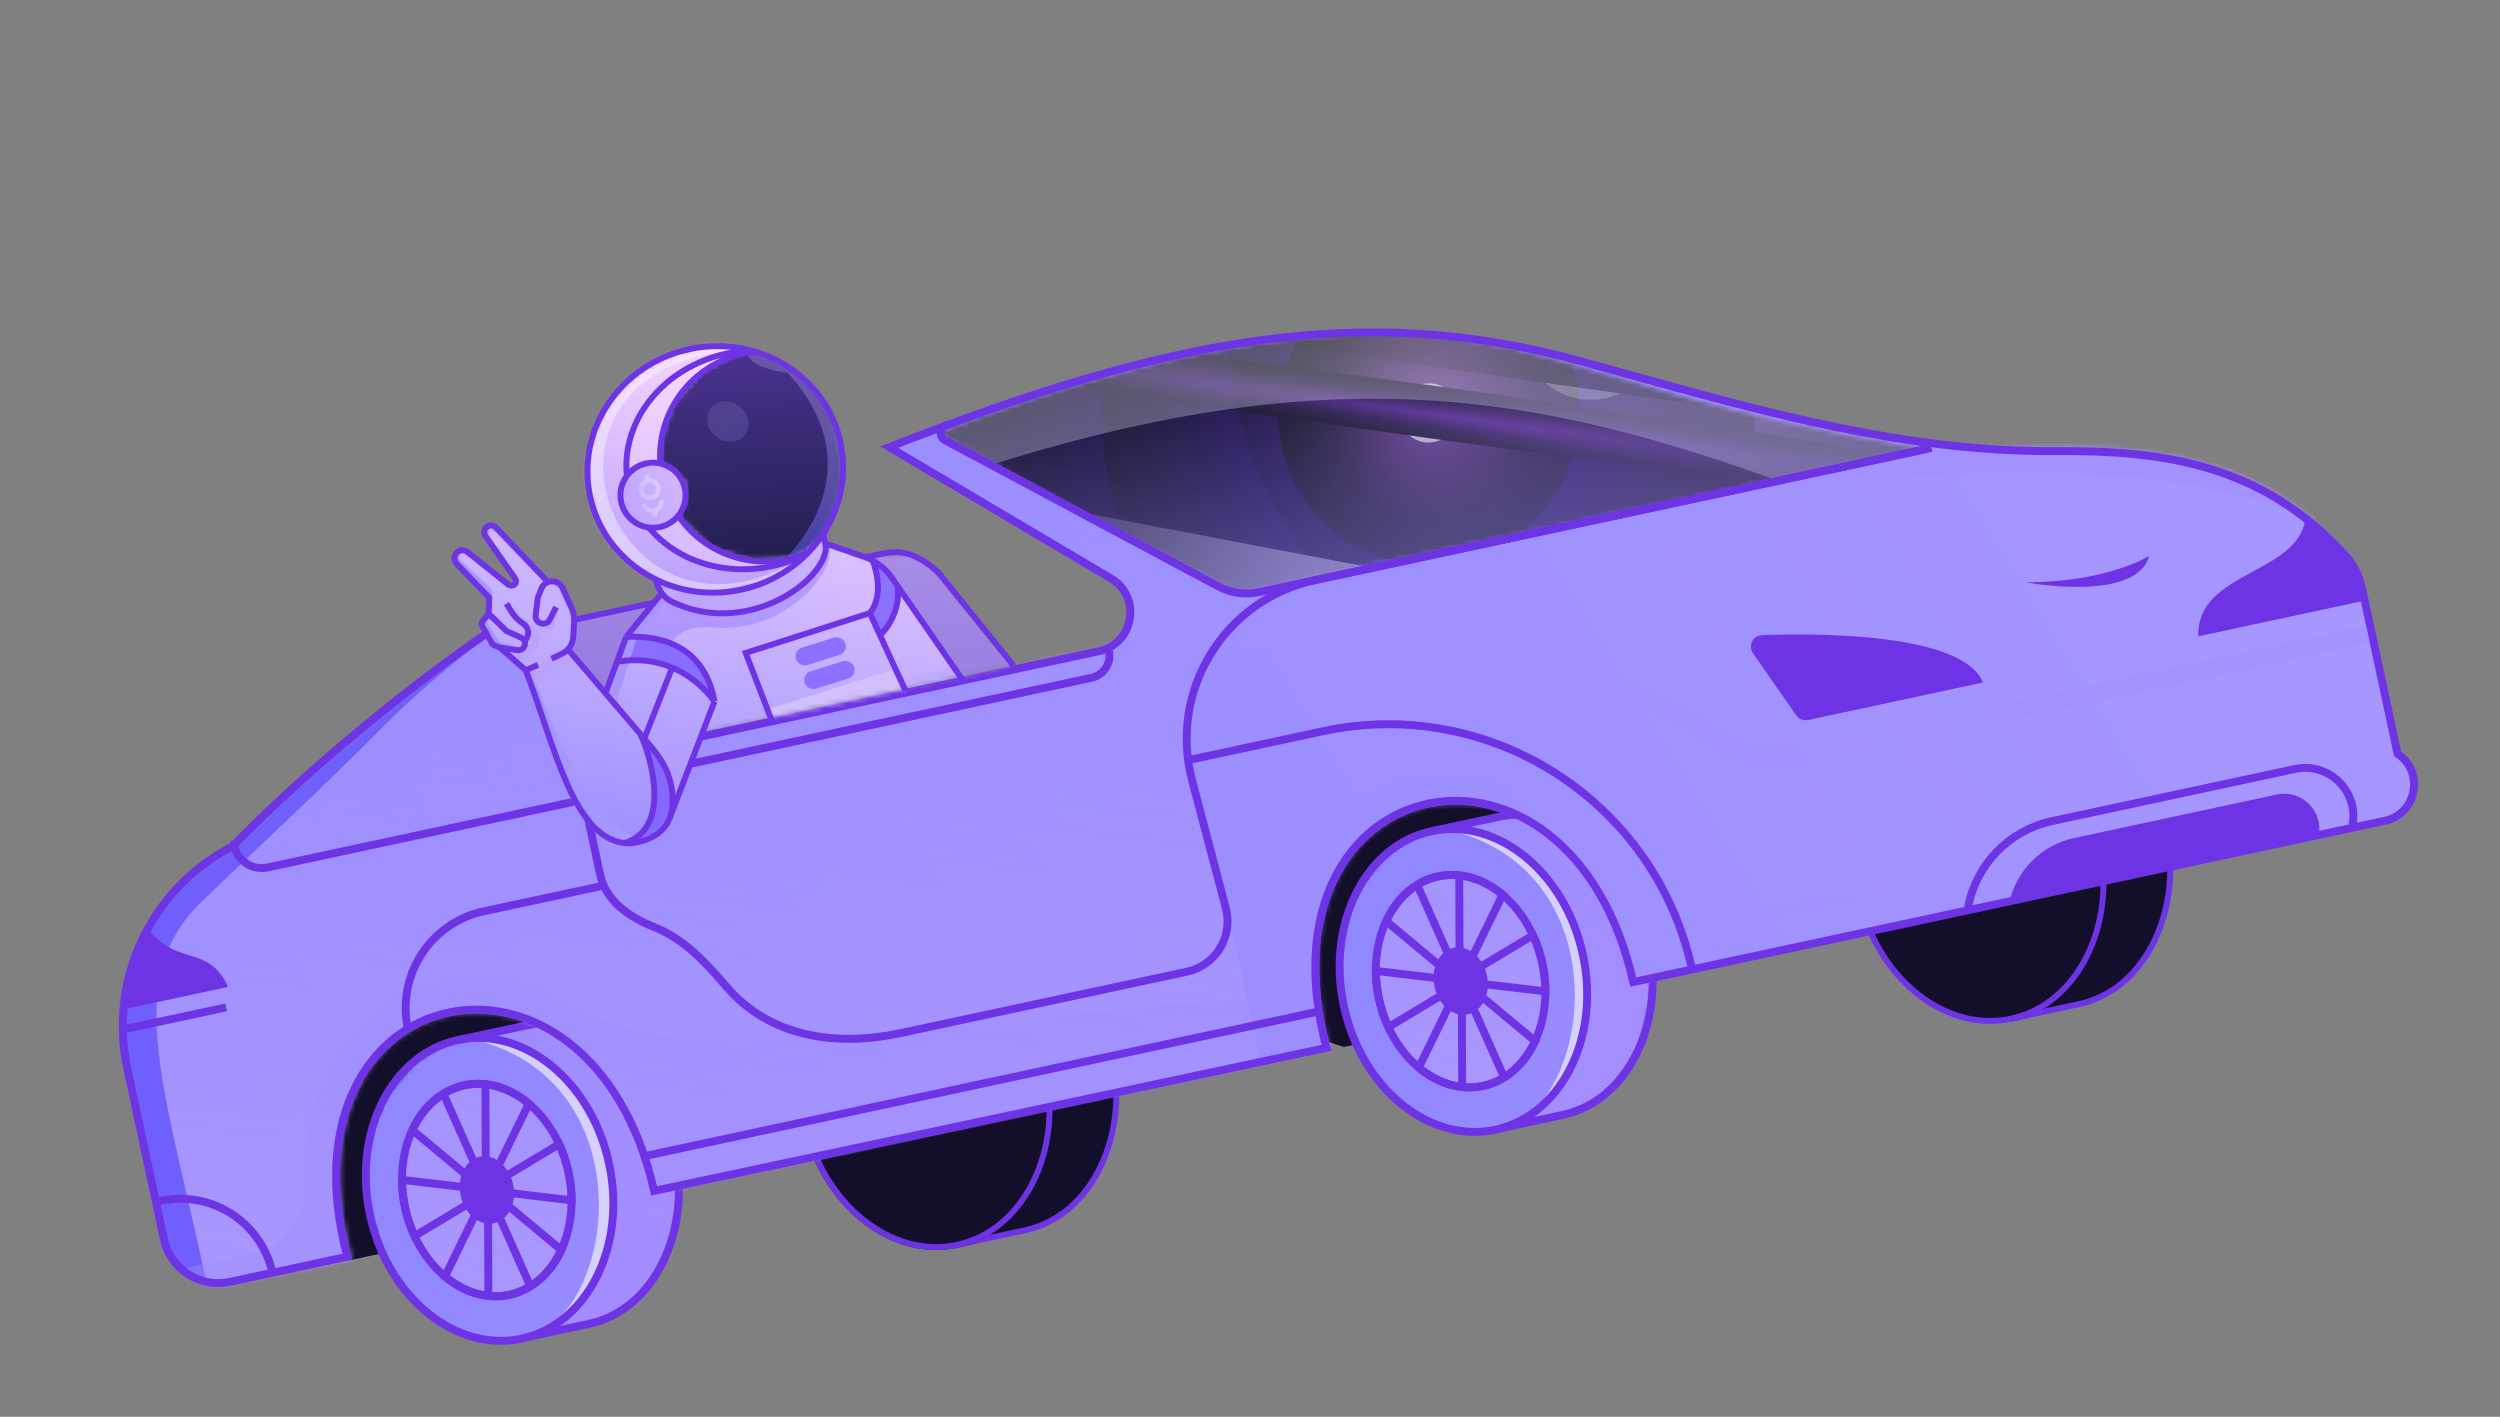 <svg width="517" height="293" viewBox="0 0 517 293" fill="none" xmlns="http://www.w3.org/2000/svg">
<rect x="0" y="0" width="517" height="293" fill="#808080" stroke="none"/>
<path d="M403.534 147.691C389.436 150.716 381.057 167.352 384.809 184.837C388.56 202.323 403.025 214.058 417.123 211.033C431.221 208.009 439.598 191.373 435.847 173.888C432.095 156.402 417.63 144.667 403.534 147.691Z" fill="#130F2A"/>
<path d="M94.271 255.911L71.648 260.765C68.284 259.74 61.421 257.3 60.877 255.74C60.197 253.79 67.338 217.067 67.272 215.946C67.219 215.049 88.187 206.248 98.677 201.96L116.169 207.377L94.271 255.911Z" fill="#130F2B"/>
<path d="M300.538 211.659L277.915 216.513C274.551 215.488 267.688 213.048 267.144 211.488C266.463 209.538 273.605 172.815 273.539 171.694C273.486 170.797 294.453 161.996 304.944 157.708L322.435 163.125L300.538 211.659Z" fill="#130F2B"/>
<path d="M197.359 257.549L211.795 254.452C225.581 251.494 233.709 234.912 229.957 217.427C226.206 199.941 211.992 188.152 198.206 191.11L183.77 194.207C197.558 191.249 211.772 203.038 215.523 220.523C219.275 238.009 211.147 254.591 197.359 257.549Z" fill="#130F2A"/>
<path d="M415.871 210.669L430.307 207.572C444.093 204.614 452.221 188.033 448.469 170.547C444.718 153.061 430.504 141.273 416.718 144.23L402.282 147.327C416.07 144.369 430.284 156.158 434.036 173.643C437.787 191.129 429.66 207.711 415.871 210.669Z" fill="#130F2A"/>
<path d="M415.311 210.789L429.935 207.652C443.721 204.694 451.661 188.153 447.91 170.667C444.158 153.181 429.944 141.393 416.158 144.35L401.722 147.447" stroke="#6E33E5" stroke-width="1.229"/>
<path d="M197.359 257.549L211.983 254.412C225.769 251.454 233.708 234.912 229.957 217.427C226.206 199.941 211.992 188.152 198.206 191.11L183.77 194.207" stroke="#6E33E5" stroke-width="1.229"/>
<path d="M184.461 194.69C170.363 197.715 161.984 214.351 165.735 231.836C169.486 249.322 183.952 261.057 198.05 258.032C212.148 255.008 220.524 238.372 216.773 220.887C213.022 203.401 198.556 191.666 184.461 194.69Z" fill="#130F2A"/>
<path d="M402.542 148.532C388.89 151.461 380.581 167.667 384.288 184.949C387.996 202.23 402.222 213.602 415.873 210.673C429.525 207.744 437.833 191.539 434.125 174.257C430.417 156.975 416.191 145.604 402.542 148.532Z" stroke="#6E33E5" stroke-width="1.229"/>
<path d="M184.589 195.291C170.938 198.22 162.628 214.426 166.336 231.708C170.043 248.989 184.269 260.36 197.921 257.432C211.572 254.503 219.88 238.297 216.172 221.016C212.465 203.734 198.239 192.363 184.589 195.291Z" stroke="#6E33E5" stroke-width="1.229"/>
<mask id="mask0_3169_6069" style="mask-type:alpha" maskUnits="userSpaceOnUse" x="276" y="167" width="67" height="68">
<path d="M326.094 230.047L311.812 233.111L307.051 234.133L299.502 233.76L290.791 229.716L284.643 223.69L278.992 213.885L276.526 202.389L277.571 190.723L280.668 183.398L286.978 176.255L292.954 172.484L311.818 168.437L325.156 167.069L342.001 201.487L339.531 216.085L332.949 226.024L326.094 230.047Z" fill="url(#paint0_linear_3169_6069)"/>
</mask>
<g mask="url(#mask0_3169_6069)">
<path d="M326.094 230.047L311.812 233.111L307.051 234.133L299.502 233.76L290.791 229.716L284.643 223.69L278.992 213.885L276.526 202.389L277.571 190.723L280.668 183.398L286.978 176.255L292.954 172.484L311.818 168.437L325.156 167.069L342.001 201.487L339.531 216.085L332.949 226.024L326.094 230.047Z" fill="url(#paint1_linear_3169_6069)"/>
<path opacity="0.6" d="M314.985 231.296C329.996 221.228 332.588 180.008 300.204 171.778L305.974 172.19L313.253 174.936L321.886 182.706L326.951 193.075L328.951 206.668L326.109 218.921C324.368 221.815 320.831 227.667 320.617 227.929C320.449 228.135 317.428 229.895 314.985 231.296C314.406 231.684 313.808 232.027 313.192 232.319C313.702 232.03 314.322 231.676 314.985 231.296Z" fill="white"/>
<g style="mix-blend-mode:multiply" opacity="0.6">
<path d="M333.113 228.318L314.368 232.34L319.816 227.841L325.145 219.915L327.547 211.569L327.34 201.409L324.585 188.564L316.596 178.126L307.791 173.001L298.649 170.912L313.383 167.751C320.112 170.259 334.864 176.796 340.041 182.877C346.513 190.479 348.239 212.337 347.234 216.405C346.431 219.66 337.486 225.703 333.113 228.318Z" fill="url(#paint2_linear_3169_6069)"/>
</g>
<g style="mix-blend-mode:multiply" opacity="0.6">
<path d="M306.733 224.884L314.901 219.708L319.706 210.034C319.645 207.883 319.504 203.501 319.435 203.177C319.348 202.772 317.226 194.196 316.802 193.863C316.462 193.597 313.941 188.973 312.723 186.694L304.954 181.728C301.723 181.904 297.121 180.727 296.797 180.796C296.393 180.883 289.7 186.271 288.413 187.182C287.384 187.911 285.955 192.061 285.369 194.044L284.721 202.863L286.588 211.565C286.849 212.779 291.553 219.249 291.876 220.097C292.199 220.945 298.879 224.452 299.505 224.741C300.006 224.972 304.533 224.932 306.733 224.884Z" fill="url(#paint3_linear_3169_6069)"/>
</g>
</g>
<path d="M311.026 233.166L323.222 230.549C336.639 227.67 344.55 211.532 340.899 194.514C337.248 177.496 323.414 166.023 309.997 168.901L295.947 171.916" stroke="#6E33E5" stroke-width="1.638"/>
<path d="M296.009 171.889C282.506 174.786 274.219 190.848 277.912 208.062C281.605 225.276 295.752 236.526 309.254 233.629C322.757 230.732 331.042 214.67 327.349 197.456C323.656 180.242 309.509 168.992 296.009 171.889Z" stroke="#6E33E5" stroke-width="1.638"/>
<path d="M299.416 205.034L301.785 203.614L300.573 206.096L293.795 219.987L293.403 220.791C296.107 223.048 299.208 224.462 302.382 224.804L302.379 224.044L302.311 206.999L303.879 206.662L310.767 222.143L311.071 222.826C313.791 221.144 315.995 218.525 317.483 215.311L316.788 214.733L304.849 204.79L302.728 203.023L305.469 203.347L319.188 204.967L319.618 205.018C319.607 203.151 319.403 201.224 318.984 199.273C318.534 197.177 317.871 195.208 317.035 193.396L316.639 193.634L304.738 200.78L302.368 202.203L303.58 199.719L310.356 185.828L310.75 185.021C308.046 182.761 304.945 181.345 301.77 181.004L301.773 181.761L301.84 198.807L300.272 199.143L293.383 183.666L293.348 183.588L293.33 183.504L293.33 183.502L293.202 182.906C290.425 184.583 288.176 187.23 286.664 190.49L287.363 191.073L299.303 201.018L301.424 202.785L298.682 202.461L284.963 200.838L284.524 200.786C284.534 202.653 284.739 204.578 285.158 206.53C285.608 208.629 286.272 210.6 287.11 212.415L287.513 212.174L299.416 205.034ZM303.163 224.859L302.839 224.846C304.132 224.943 305.436 224.86 306.727 224.583C308.209 224.265 309.601 223.707 310.881 222.942L310.406 223.197C308.177 224.395 305.689 224.966 303.163 224.859ZM301.234 180.956C299.966 180.868 298.69 180.953 297.425 181.224C295.958 181.539 294.579 182.089 293.31 182.841L293.743 182.609C295.973 181.411 298.462 180.839 300.988 180.946L301.234 180.956Z" stroke="#6E33E5" stroke-width="1.638"/>
<path d="M318.947 199.269C316.34 187.118 306.569 179.263 297.407 181.228C288.244 183.194 282.547 194.363 285.155 206.518C287.763 218.673 297.542 226.527 306.704 224.561C315.865 222.596 321.553 211.419 318.947 199.269Z" stroke="#6E33E5" stroke-width="1.638"/>
<path d="M300.598 196.014C297.606 196.656 295.841 200.252 296.656 204.048C297.47 207.844 300.552 210.401 303.546 209.758C306.541 209.116 308.303 205.52 307.488 201.724C306.674 197.928 303.588 195.372 300.598 196.014Z" fill="#6E33E5"/>
<mask id="mask1_3169_6069" style="mask-type:alpha" maskUnits="userSpaceOnUse" x="75" y="210" width="66" height="68">
<path d="M125.076 273.173L110.794 276.237L106.033 277.258L98.484 276.886L89.773 272.841L83.625 266.815L77.974 257.01L75.055 245.436L76.553 233.848L79.65 226.524L85.96 219.381L91.936 215.609L110.8 211.562L124.138 210.194L140.983 244.613L138.513 259.21L131.931 269.15L125.076 273.173Z" fill="url(#paint4_linear_3169_6069)"/>
</mask>
<g mask="url(#mask1_3169_6069)">
<path d="M125.076 273.173L110.794 276.237L106.033 277.258L98.484 276.886L89.773 272.841L83.625 266.815L77.974 257.01L75.055 245.436L76.553 233.848L79.65 226.524L85.96 219.381L91.936 215.609L110.8 211.562L124.138 210.194L140.983 244.613L138.513 259.21L131.931 269.15L125.076 273.173Z" fill="url(#paint5_linear_3169_6069)"/>
<path opacity="0.6" d="M113.166 274.593C128.177 264.526 130.769 223.305 98.385 215.076L104.155 215.488L111.435 218.233L120.067 226.004L125.132 236.373L127.132 249.966L124.29 262.219C122.549 265.112 119.012 270.965 118.798 271.227C118.63 271.433 115.609 273.193 113.166 274.593C112.587 274.982 111.989 275.324 111.373 275.617C111.883 275.327 112.503 274.974 113.166 274.593Z" fill="white"/>
<g style="mix-blend-mode:multiply" opacity="0.6">
<path d="M132.095 271.443L113.35 275.465L118.798 270.966L124.127 263.04L126.529 254.694L126.322 244.534L123.567 231.689L115.578 221.251L106.773 216.126L97.631 214.037L112.364 210.876C119.094 213.384 133.846 219.921 139.023 226.002C145.495 233.604 147.221 255.462 146.216 259.53C145.413 262.785 136.468 268.828 132.095 271.443Z" fill="url(#paint6_linear_3169_6069)"/>
</g>
<g style="mix-blend-mode:multiply" opacity="0.6">
<path d="M105.267 267.761L113.434 262.586L118.24 252.912C118.178 250.761 118.038 246.378 117.968 246.055C117.881 245.65 115.759 237.073 115.335 236.741C114.996 236.475 112.475 231.851 111.257 229.572L103.488 224.606C100.256 224.781 93.712 225.15 93.388 225.22C92.983 225.307 88.233 229.148 86.947 230.059C85.918 230.788 84.489 234.938 83.903 236.922L83.255 245.74L85.121 254.442C85.382 255.656 90.087 262.127 90.41 262.975C90.733 263.823 97.412 267.329 98.039 267.618C98.54 267.849 103.066 267.81 105.267 267.761Z" fill="url(#paint7_linear_3169_6069)"/>
</g>
</g>
<path d="M109.639 276.371L121.836 273.754C135.253 270.876 143.163 254.737 139.512 237.719C135.861 220.701 122.027 209.228 108.61 212.106L94.56 215.121" stroke="#6E33E5" stroke-width="1.638"/>
<path d="M94.622 215.094C81.12 217.991 72.833 234.053 76.526 251.267C80.219 268.481 94.365 279.731 107.868 276.834C121.37 273.937 129.655 257.875 125.962 240.661C122.269 223.447 108.123 212.197 94.622 215.094Z" stroke="#6E33E5" stroke-width="1.638"/>
<path d="M98.029 248.239L100.398 246.819L99.187 249.301L92.408 263.192L92.016 263.996C94.72 266.253 97.821 267.667 100.995 268.009L100.992 267.249L100.925 250.204L102.492 249.868L109.38 265.348L109.685 266.032C112.404 264.35 114.608 261.73 116.096 258.516L115.402 257.938L103.462 247.995L101.341 246.228L104.083 246.552L117.801 248.172L118.232 248.223C118.221 246.356 118.016 244.429 117.597 242.478C117.147 240.382 116.485 238.413 115.649 236.601L115.253 236.839L103.351 243.985L100.981 245.408L102.193 242.924L108.97 229.033L109.363 228.226C106.659 225.966 103.558 224.55 100.383 224.209L100.386 224.966L100.453 242.012L98.886 242.348L91.996 226.871L91.961 226.793L91.943 226.709L91.943 226.707L91.815 226.111C89.039 227.788 86.79 230.435 85.277 233.696L85.976 234.278L97.916 244.223L100.038 245.99L97.296 245.666L83.576 244.043L83.137 243.991C83.148 245.858 83.352 247.784 83.771 249.735C84.221 251.834 84.886 253.805 85.724 255.62L86.126 255.379L98.029 248.239ZM101.776 268.065L101.452 268.051C102.746 268.148 104.049 268.065 105.34 267.788C106.823 267.47 108.214 266.912 109.494 266.147L109.02 266.402C106.79 267.6 104.302 268.171 101.776 268.065ZM99.847 224.161C98.58 224.073 97.303 224.158 96.038 224.429C94.571 224.744 93.193 225.294 91.923 226.046L92.356 225.814C94.586 224.616 97.075 224.045 99.601 224.151L99.847 224.161Z" stroke="#6E33E5" stroke-width="1.638"/>
<path d="M117.56 242.474C114.953 230.323 105.182 222.468 96.021 224.433C86.857 226.399 81.161 237.568 83.769 249.723C86.376 261.878 96.156 269.732 105.317 267.766C114.478 265.801 120.167 254.624 117.56 242.474Z" stroke="#6E33E5" stroke-width="1.638"/>
<path d="M99.211 239.219C96.219 239.861 94.455 243.457 95.269 247.253C96.083 251.049 99.166 253.606 102.16 252.963C105.154 252.321 106.916 248.725 106.102 244.929C105.287 241.133 102.201 238.577 99.211 239.219Z" fill="#6E33E5"/>
<mask id="mask2_3169_6069" style="mask-type:alpha" maskUnits="userSpaceOnUse" x="25" y="67" width="475" height="199">
<path d="M112.588 123.606C82.988 140.768 48.444 175.207 48.444 175.207C36.501 182.171 21.358 196.754 26.102 218.865L33.473 256.044C34.896 262.679 40.944 267.008 46.98 265.712L72.835 260.505C56.824 202.191 122.139 188.991 134.636 247.246C154.928 242.948 275.332 217.317 275.332 217.317C259.322 159.004 324.636 145.804 337.134 204.059L493.396 170.007C499.954 168.601 501.401 159.202 495.699 155.052L489.424 122.166C488.766 119.101 487.419 116.207 485.34 113.971C466.125 93.301 443.453 91.873 418.222 92.606C389.21 93.45 360.961 84.276 332.722 75.547C284.532 60.65 243.062 68.244 182.035 92.319L229.734 119.988C235.347 123.311 234.363 132.306 228.244 133.618L119.73 156.899L112.588 123.606Z" fill="url(#paint8_linear_3169_6069)"/>
</mask>
<g mask="url(#mask2_3169_6069)">
<path d="M112.588 123.606C82.988 140.768 48.444 175.207 48.444 175.207C36.501 182.171 21.358 196.754 26.102 218.865L33.473 256.044C34.896 262.679 40.944 267.008 46.98 265.712L72.835 260.505C56.824 202.191 122.139 188.991 134.636 247.246C154.928 242.948 275.332 217.317 275.332 217.317C259.322 159.004 324.636 145.804 337.134 204.059L493.396 170.007C499.954 168.601 501.401 159.202 495.699 155.052L489.424 122.166C488.766 119.101 487.419 116.207 485.34 113.971C466.125 93.301 443.453 91.873 418.222 92.606C389.21 93.45 360.961 84.276 332.722 75.547C284.532 60.65 243.062 68.244 182.035 92.319L229.734 119.988C235.347 123.311 234.363 132.306 228.244 133.618L119.73 156.899L112.588 123.606Z" fill="url(#paint9_linear_3169_6069)"/>
<path d="M415.523 186.673C416.974 179.971 422.215 174.74 428.919 173.302L470.847 164.307C476.009 163.199 480.593 167.792 479.476 172.952L415.523 186.673Z" fill="#6E33E5"/>
<g style="mix-blend-mode:multiply" opacity="0.3">
<path d="M29.932 182.182C55.276 166.009 31.449 173.005 33.856 171.232C35.785 169.815 37.992 168.824 40.332 168.321L42.052 167.953C47.878 166.583 54.942 162.626 61.43 156.371C75.318 142.98 100.849 119.821 114.074 116.984L148.31 109.639C150.407 109.175 152.553 108.97 154.701 109.029C181.011 109.908 216.196 127.291 216.196 127.291C240.125 124.279 252.4 123.743 286.991 132.387C226.658 135.617 200.462 145.849 29.932 182.182Z" fill="url(#paint10_linear_3169_6069)"/>
</g>
<g style="mix-blend-mode:screen">
<path d="M324.773 108.133L391.829 90.407C395.858 91.669 398.944 90.424 399.724 90.683C402.389 88.462 400.64 92.514 400.804 92.494C404.215 92.089 475.233 70.041 478.84 107.818C429.266 86.387 351.872 105.017 324.773 108.133Z" fill="#A291FE"/>
</g>
<g style="mix-blend-mode:multiply" opacity="0.6">
<path d="M163.415 89.922L111.482 124.356C92.374 131.282 72.995 142.584 57.198 153.144C34.747 168.152 25.543 195.723 30.943 222.183L39.482 264.019C43.827 280.099 47.556 294.786 53.672 298.25C58.564 301.02 89.571 225.111 103.464 222.628L130.36 247.549L260.663 219.594L254.304 189.952L251.321 179.795L245.762 157.388L245.99 144.652L248.808 137.096L253.744 130.787L258.455 126.57L264.813 122.89L192.681 86.93L163.415 89.922Z" fill="url(#paint11_linear_3169_6069)"/>
</g>
<path d="M43.841 270.596C34.642 225.737 24.388 203.133 41.772 186.377C52.897 175.654 67.853 161.812 78.689 150.796C85.356 144.018 95.158 135.501 109.561 125.007C76.489 113.012 17.947 182.866 17.947 182.866C17.947 182.866 6.99 196.101 5.045 202.747C3.101 209.393 12.432 268.541 18.537 288.831C24.642 309.122 70.004 292.643 43.841 270.596Z" fill="#6F5FFD"/>
<g style="mix-blend-mode:screen" opacity="0.3">
<path d="M227.935 134.062C227.935 134.062 189.959 141.562 174.172 145.486C158.384 149.411 125.234 156.998 125.234 156.998C125.234 156.998 173.056 152.021 227.935 134.062Z" fill="#A191FE"/>
</g>
<g style="mix-blend-mode:screen" opacity="0.3">
<path d="M230.367 145.391C230.367 145.391 192.295 152.389 176.457 156.104C160.619 159.819 127.371 166.967 127.371 166.967C127.371 166.967 175.255 162.623 230.367 145.391Z" fill="#A191FE"/>
</g>
<g style="mix-blend-mode:multiply" opacity="0.4">
<path d="M26.55 264.809L52.934 259.149C59.291 257.785 63.126 251.379 62.953 244.88C62.441 225.71 72.074 206.933 90.332 203.016C99.957 200.951 108.119 202.367 115.086 206.356C127.745 213.609 142.52 216.225 157.041 215.002L252.326 206.937C263.561 205.981 266.439 200.118 267.625 189.789C272.255 149.906 319.373 152.354 336.43 181.576C337.965 184.209 340.236 186.334 342.962 187.688C345.687 189.041 348.747 189.565 351.764 189.193L389.023 184.594L348.339 193.322C347.659 193.466 347.018 193.755 346.459 194.169C345.901 194.582 345.437 195.112 345.1 195.721C344.763 196.331 344.56 197.006 344.506 197.701C344.451 198.395 344.546 199.094 344.784 199.75C345.094 200.597 345.398 201.445 345.697 202.294L338.23 203.896C329.569 179.182 317.766 163.094 294.922 167.995C277.045 171.83 271.904 191.554 278.718 216.663C238.148 225.367 182.756 237.251 136.446 247.186C127.785 222.473 114.312 204.481 91.468 209.382C73.644 213.206 68.235 235.125 74.958 260.142C69.369 265.568 32.733 270.909 32.696 269.445L26.55 264.809Z" fill="#9E8FFE"/>
</g>
</g>
<mask id="mask3_3169_6069" style="mask-type:alpha" maskUnits="userSpaceOnUse" x="194" y="68" width="205" height="55">
<path d="M398.082 92.91L255.978 122.742L226.29 107.699L196.224 91.004L194.416 89.34C242.006 70.7 274.478 68.248 291.396 68.82C300.624 69.132 309.681 71.19 318.619 73.503C341.974 79.548 351.584 84.945 398.082 92.91Z" fill="url(#paint12_linear_3169_6069)"/>
</mask>
<g mask="url(#mask3_3169_6069)">
<path d="M398.082 92.91L255.978 122.742L226.29 107.699L196.224 91.004L194.416 89.34C242.006 70.7 274.478 68.248 291.396 68.82C300.624 69.132 309.681 71.19 318.619 73.503C341.974 79.548 351.584 84.945 398.082 92.91Z" fill="url(#paint13_linear_3169_6069)"/>
<path style="mix-blend-mode:screen" d="M234.3 200.61C307.2 252.713 408.727 235.586 461.067 162.355C513.407 89.124 496.74 -12.48 423.84 -64.583C350.94 -116.687 249.413 -99.559 197.073 -26.328C144.733 46.903 161.4 148.506 234.3 200.61Z" fill="url(#paint14_radial_3169_6069)"/>
<path style="mix-blend-mode:screen" d="M379.79 123.156C410.301 95.003 412.353 47.508 384.372 17.072C356.391 -13.364 308.974 -15.214 278.462 12.938C247.951 41.091 245.9 88.586 273.881 119.022C301.861 149.458 349.279 151.308 379.79 123.156Z" fill="url(#paint15_radial_3169_6069)"/>
<g style="mix-blend-mode:screen">
<path d="M340.96 76.511C339.275 78.868 336.933 80.676 334.23 81.707C331.526 82.739 328.582 82.947 325.768 82.306C322.954 81.666 320.395 80.205 318.415 78.107C316.434 76.009 315.121 73.369 314.639 70.519C314.157 67.668 314.529 64.735 315.708 62.089C316.886 59.443 318.819 57.202 321.262 55.648C323.706 54.094 326.551 53.297 329.439 53.357C332.326 53.418 335.128 54.333 337.491 55.987C339.081 57.088 340.434 58.497 341.471 60.13C342.508 61.764 343.209 63.59 343.532 65.501C343.855 67.412 343.794 69.37 343.352 71.26C342.91 73.151 342.097 74.936 340.96 76.511Z" fill="white"/>
</g>
<path style="mix-blend-mode:screen" d="M-27.071 17.042C-25.98 10.026 136.236 27.071 335.511 55.098C534.786 83.125 695.074 112.018 694 119.134C692.925 126.249 530.792 109.089 331.641 80.888C132.49 52.687 -28.047 24.141 -27.071 17.042Z" fill="url(#paint16_radial_3169_6069)"/>
<g opacity="0.7">
<path style="mix-blend-mode:screen" d="M255.833 140.876C286.037 162.464 328.277 155.124 350.177 124.483C372.077 93.841 365.345 51.501 335.141 29.913C304.936 8.325 262.697 15.664 240.796 46.306C218.896 76.947 225.628 119.288 255.833 140.876Z" fill="url(#paint17_radial_3169_6069)"/>
<path style="mix-blend-mode:screen" d="M316.465 108.293C329.203 96.493 330.148 76.682 318.575 64.043C307.002 51.404 287.294 50.724 274.555 62.524C261.817 74.324 260.872 94.135 272.445 106.774C284.018 119.413 303.726 120.093 316.465 108.293Z" fill="url(#paint18_radial_3169_6069)"/>
<g style="mix-blend-mode:screen">
<path d="M300.413 88.916C299.708 89.902 298.731 90.661 297.605 91.096C296.479 91.531 295.255 91.624 294.086 91.362C292.918 91.1 291.857 90.496 291.038 89.625C290.218 88.754 289.677 87.656 289.483 86.468C289.288 85.28 289.448 84.056 289.943 82.95C290.438 81.844 291.246 80.906 292.265 80.253C293.284 79.6 294.468 79.263 295.668 79.282C296.869 79.302 298.032 79.678 299.011 80.363C299.669 80.819 300.229 81.404 300.657 82.084C301.085 82.763 301.373 83.523 301.504 84.319C301.634 85.116 301.605 85.932 301.418 86.722C301.23 87.511 300.889 88.257 300.413 88.916Z" fill="white"/>
</g>
<path style="mix-blend-mode:screen" d="M147.533 64.827C148 61.899 215.402 68.693 298.189 79.996C380.977 91.298 447.555 103.037 447.094 106.007C446.634 108.976 379.266 102.134 296.531 90.758C213.795 79.383 147.113 67.79 147.533 64.827Z" fill="url(#paint19_radial_3169_6069)"/>
</g>
<path opacity="0.3" d="M201.874 97.117C188.283 91.567 182.818 94.348 167.908 91.179C167.647 91.121 167.414 90.975 167.248 90.766C167.081 90.557 166.991 90.297 166.992 90.03C166.994 89.762 167.086 89.504 167.255 89.296C167.424 89.089 167.658 88.945 167.919 88.89L306.232 59.216C349.475 64.549 407.635 82.486 425.382 88.169L369.618 100.133C317.336 81.019 274.361 73.731 201.874 97.117Z" fill="white"/>
<rect opacity="0.6" width="9.631" height="178.32" transform="matrix(-0.27 0.963 -0.982 -0.187 368 133.464)" fill="url(#paint20_linear_3169_6069)"/>
</g>
<path d="M398.082 92.908L260.361 122.454C257.503 123.068 254.519 122.648 251.941 121.269L195.425 91.041C193.935 90.245 194.409 87.996 196.094 87.868V87.868" stroke="#6E33E5" stroke-width="1.638"/>
<path d="M326.91 74.7C281.72 62.237 241.648 69.827 183.894 92.467L229.73 119.607C236.144 123.405 234.563 133.1 227.275 134.664L119.902 157.699L119.101 157.871L118.929 157.07L111.744 123.58C92.955 135.585 77.178 148.305 66.042 158.083C60.377 163.058 55.915 167.269 52.871 170.236C51.349 171.719 50.181 172.891 49.395 173.691C49.002 174.091 48.704 174.398 48.505 174.605C48.406 174.708 48.331 174.786 48.281 174.838L48.225 174.897L48.212 174.911L48.209 174.915L48.208 174.915C48.208 174.916 48.208 174.916 47.612 174.353L48.208 174.916L48.112 175.017L47.988 175.081C31.246 183.73 22.37 202.52 26.323 220.945L33.906 256.29C35.234 262.482 41.331 266.425 47.523 265.097L71.82 259.884C68.045 245.547 69.148 233.866 73.24 225.287C77.414 216.535 84.675 211.067 92.878 209.36C109.192 205.964 128.766 217.44 135.262 246.275C146.344 243.927 180.59 236.642 212.423 229.868C228.742 226.396 244.427 223.058 256.032 220.588L269.949 217.626L273.805 216.805L274.317 216.696C270.543 202.359 271.646 190.679 275.738 182.1C279.911 173.348 287.173 167.88 295.376 166.173C311.689 162.777 331.262 174.252 337.759 203.086L493.17 169.745C499.647 168.355 501.428 159.956 496.071 156.058L495.818 155.873L495.752 155.567L488.543 121.965C487.962 119.256 486.77 116.727 484.923 114.725C467.685 96.05 447.636 93.122 425.184 93.29C394.474 93.52 365.066 85.325 335.64 77.124C332.731 76.313 329.821 75.502 326.91 74.7Z" stroke="#6E33E5" stroke-width="1.638"/>
<path d="M132.652 239.223L273.038 209.104" stroke="#6E33E5" stroke-width="1.638"/>
<path d="M410.091 141.139L373.964 148.889C372.996 149.097 371.999 148.704 371.433 147.892L362.529 135.116C361.438 133.551 362.463 131.421 364.369 131.352C375.727 130.935 405.875 130.828 410.091 141.139Z" fill="#6E33E5"/>
<path d="M454.616 131.585L489.183 124.169L487.319 118.083L483.656 112.637L476.823 106.513C476.082 118.915 454.141 117.825 454.616 131.585Z" fill="#6E33E5"/>
<path d="M47.183 204.087L26.117 208.607L27.007 203.241L27.989 197.054L30.315 191.742C36.486 200.097 43.006 195.048 47.183 204.087Z" fill="#6E33E5"/>
<path d="M25.695 212.849L46.761 208.329" stroke="#6E33E5" stroke-width="1.638"/>
<path d="M119.189 157.939L124.123 180.94C125.252 186.202 130.057 189.656 135.068 191.618C141.378 194.088 145.897 198.967 150.161 203.979C159.038 214.414 172.796 216.533 186.191 213.659L245.443 200.947C251.384 199.672 255.056 193.692 253.504 187.817L246.523 161.38C241.629 142.85 253.21 123.99 271.948 119.969L399.441 92.617" stroke="#6E33E5" stroke-width="1.638"/>
<path d="M246.089 157.119L273.603 151.216C308.311 143.77 342.483 165.87 349.93 200.578V200.578" stroke="#6E33E5" stroke-width="1.638"/>
<path d="M124.604 183.183L100.052 188.45C89.008 190.82 81.975 201.694 84.345 212.738V212.738" stroke="#6E33E5" stroke-width="1.638"/>
<path d="M118.604 165.811L55.347 179.382C52.207 180.055 49.116 178.056 48.442 174.916V174.916" stroke="#6E33E5" stroke-width="1.638"/>
<path d="M32.261 248.548L33.221 248.342C43.744 246.084 54.105 252.785 56.363 263.308V263.308" stroke="#6E33E5" stroke-width="1.638"/>
<path d="M229.323 134.61V134.61C229.865 137.135 228.257 139.62 225.733 140.162L132.439 160.177C129.914 160.719 127.429 159.111 126.887 156.587V156.587" stroke="#6E33E5" stroke-width="1.638"/>
<path d="M486.502 170.6V170.6C487.806 163.601 481.568 157.53 474.607 159.023L424.364 169.802C415.499 171.704 408.645 178.746 406.984 187.659V187.659" stroke="#6E33E5" stroke-width="1.638"/>
<path d="M418.968 120.432C418.968 120.432 441.74 124.74 444.462 114.946C444.462 114.946 436.246 120.335 418.968 120.432Z" fill="#6E33E5"/>
<mask id="mask4_3169_6069" style="mask-type:alpha" maskUnits="userSpaceOnUse" x="94" y="71" width="116" height="104">
<path d="M101.741 108.811L112.884 119.689L115.464 120.527L119.212 128.508L122.335 127.335L130.253 125.636L134.579 125.211L136.859 122.724L135.443 119.603C127.066 116.319 123.336 108.068 122.518 104.354C118.701 92.598 125.735 82.581 129.73 79.042C137.376 71.722 147.513 71.075 151.625 71.667L159.213 73.651C166.3 76.963 170.806 83.183 172.174 85.879L173.374 91.475C175.751 99.534 172.337 107.059 170.334 109.813L170.806 112.016L178.483 115.289L188.6 114.551L193.465 118.207L209.528 137.624L146.029 151.247L139.503 166.761L136.678 171.679L133.863 173.449L130.781 174.436L126.673 173.826L122.161 170.481L117.692 163.899L109.023 138.951L102.267 133.821L99.514 129.354L100.895 127.427L101.032 123.754L94.108 116.322L94.39 114.847L95.697 113.588L106.23 121.116L106.675 120.151L100.174 110.126L101.741 108.811Z" fill="url(#paint21_linear_3169_6069)"/>
</mask>
<g mask="url(#mask4_3169_6069)">
<path d="M101.741 108.811L112.884 119.689L115.464 120.527L119.212 128.508L122.335 127.335L130.253 125.636L134.579 125.211L136.859 122.724L135.443 119.603C127.066 116.319 123.336 108.068 122.518 104.354C118.701 92.598 125.735 82.581 129.73 79.042C137.376 71.722 147.513 71.075 151.625 71.667L159.213 73.651C166.3 76.963 170.806 83.183 172.174 85.879L173.374 91.475C175.751 99.534 172.337 107.059 170.334 109.813L170.806 112.016L178.483 115.289L188.6 114.551L193.465 118.207L209.528 137.624L146.029 151.247L139.503 166.761L136.678 171.679L133.863 173.449L130.781 174.436L126.673 173.826L122.161 170.481L117.692 163.899L109.023 138.951L102.267 133.821L99.514 129.354L100.895 127.427L101.032 123.754L94.108 116.322L94.39 114.847L95.697 113.588L106.23 121.116L106.675 120.151L100.174 110.126L101.741 108.811Z" fill="url(#paint22_linear_3169_6069)"/>
<g opacity="0.8">
<path d="M134.716 159.036L133.02 153.566L133.323 152.543L138.177 159.339L139.481 165.416L138.632 170.387C137.477 171.361 135.083 173.326 134.75 173.397L130.088 174.398L132.448 172.411L134.95 167.433L134.716 159.036Z" fill="#7A5EFF"/>
<path d="M184.396 128.173C184.511 127.813 186.11 121.86 186.058 121.392L185.554 120.829L180.982 116.056L181.208 117.11C181.297 118.865 181.444 122.458 181.324 122.791C181.203 123.124 180.495 125.558 180.156 126.733L181.81 131.317C182.634 130.389 184.305 128.461 184.396 128.173Z" fill="#7A5EFF"/>
<path d="M137.979 132.676L129.829 131.661L127.52 137.121L129.905 136.609L136.865 137.265L142.881 140.018L147.876 144.934L145.704 139.105L142.537 135.076L137.979 132.676Z" fill="#7A5EFF"/>
</g>
<path opacity="0.4" d="M146.885 129.726C162.112 131.322 172.802 118.489 171.594 113.018L167.569 119.455L159.327 124.602L150.029 126.935L140.816 125.195L136.578 122.501L129.235 131.058L130.754 131.577L138.795 132.836C140.623 130.353 143.817 129.404 146.885 129.726Z" fill="#8C70FF"/>
<path d="M158.902 146.654L185.056 138.37L189.412 146.628L161.094 152.703L158.902 146.654Z" fill="#D1BFFE"/>
<g style="mix-blend-mode:screen">
<path d="M131.579 173.033C121.869 170.788 113.929 149.421 109.716 138.075C109.186 140.92 107.541 147.738 107.415 149.229C107.258 151.092 116.209 166.117 118.269 168.3C119.916 170.047 125.461 173.89 128.027 175.594L131.579 173.033Z" fill="#A597FF"/>
<path d="M101.335 121.497L94.599 115.266L93.93 115.409L101.252 123.823C101.985 123.236 102.024 122.135 101.335 121.497Z" fill="#A597FF"/>
<path d="M103.395 132.726L100.346 128.291L99.528 128.466L101.724 133.085L105.099 134.148L108.004 134.107L103.395 132.726Z" fill="#A597FF"/>
<path d="M131.795 131.565L137.932 123.959L137.048 122.635L129.916 130.76L125.336 143.258L127.282 145.738L131.795 131.565Z" fill="#A597FF"/>
</g>
<g style="mix-blend-mode:multiply" opacity="0.4">
<path d="M146.261 74.533L152.306 72.619C152.79 71.81 152.197 69.711 151.915 69.261C151.563 68.698 136.568 65.304 134.928 64.96C133.289 64.616 110.979 78.217 109.304 80.142C107.63 82.067 119.861 120.967 119.972 121.755C120.061 122.385 130.329 120.925 135.452 120.116L145.762 122.485C149.012 122.136 155.621 121.46 156.058 121.552C156.496 121.644 160.67 119.171 162.703 117.923L165.019 115.744L157.424 117.374L150.964 117.542L144.382 116.054L137.435 112.325L134.713 109.371L129.837 106.648L128.308 102.221L129.669 98.565L129.755 93.559L131.916 86.6L138.365 78.547L146.261 74.533Z" fill="url(#paint23_linear_3169_6069)"/>
</g>
<path opacity="0.4" d="M163.647 116.584C126.414 136.869 104.489 77.553 151.527 72.343C153.31 70.251 156.845 65.707 156.728 64.268C156.581 62.47 127.257 68.92 125.291 69.024C123.717 69.107 114.347 75.986 109.859 79.415L122.988 116.135L136.487 123.112L140.183 124.844L139.458 121.465L146.912 122.474L160.831 119.488L163.647 116.584Z" fill="white"/>
<g style="mix-blend-mode:multiply">
<path d="M150.816 122.208C143.422 123.883 137.487 121.265 135.444 119.746L135.774 121.282L137.427 123.308C153.684 131.962 165.908 122.072 169.988 116.046L171.848 111.548C171.192 110.729 169.601 109.804 168.485 112.657C167.09 116.225 160.06 120.114 150.816 122.208Z" fill="url(#paint24_linear_3169_6069)"/>
</g>
<g style="mix-blend-mode:multiply">
<path d="M138.226 161.694C139.286 158.983 126.186 143.744 125.436 142.93C125.428 142.927 125.424 142.926 125.424 142.926C125.391 142.885 125.397 142.887 125.436 142.93C125.939 143.131 142.181 149.699 142.435 159.122L140.529 164.128L139.458 165.915L138.226 161.694Z" fill="url(#paint25_linear_3169_6069)"/>
</g>
<g style="mix-blend-mode:multiply">
<path d="M108.942 138.736L110.2 142.423C117.101 138.239 121.437 139.129 121.437 139.129L117.67 134.544C117.67 134.544 113.921 135.776 108.942 138.736Z" fill="url(#paint26_linear_3169_6069)"/>
</g>
<g style="mix-blend-mode:multiply">
<path d="M110.206 129.426C109.102 128.483 107.912 127.492 105.484 125.305C105.484 125.305 105.873 127.425 108.816 129.759C109.04 133.663 107.73 134.847 106.357 133.986L104.653 134.472L106.929 136.649C109.121 135.904 110.42 134.803 111.188 133.79C112.251 132.39 111.543 130.568 110.206 129.426Z" fill="url(#paint27_linear_3169_6069)"/>
<path d="M113.464 130.172C112.732 129.849 111.701 129.388 111.076 129.084L112.863 128.891L115.599 125.933C115.339 126.931 114.867 128.614 114.575 129.648C114.44 130.125 113.917 130.372 113.464 130.172Z" fill="url(#paint28_linear_3169_6069)"/>
</g>
<g style="mix-blend-mode:multiply">
<path d="M199.926 142.207L197.144 137.427C197.144 137.427 193.702 139.497 186.149 140.265L188.615 145.06L199.926 142.207Z" fill="url(#paint29_linear_3169_6069)"/>
</g>
<g style="mix-blend-mode:multiply">
<path d="M129.193 132.651L134.561 124.924L118.913 127.56C118.79 129.088 118.546 132.233 118.551 132.592C118.556 132.951 117.901 133.902 117.573 134.333L125.8 143.287L129.193 132.651Z" fill="url(#paint30_linear_3169_6069)"/>
<path d="M193.505 112.278L179.734 115.232L183.373 118.257L198.962 140.817L210.419 138.36L193.505 112.278Z" fill="url(#paint31_linear_3169_6069)"/>
</g>
<path d="M134.851 105.879L135.852 105.664L136.077 106.713L135.076 106.928L134.851 105.879Z" fill="white"/>
<path d="M133.22 98.28L134.222 98.066L134.469 99.217L133.467 99.432L133.22 98.28Z" fill="white"/>
<path fill-rule="evenodd" clip-rule="evenodd" d="M135.23 105.142C135.583 105.066 135.892 104.853 136.089 104.551C136.285 104.248 136.353 103.88 136.277 103.528L137.166 103.337C137.292 103.924 137.179 104.538 136.851 105.042C136.524 105.547 136.009 105.901 135.42 106.028C134.83 106.154 134.215 106.042 133.71 105.716C133.204 105.39 132.849 104.877 132.723 104.29L133.612 104.099C133.687 104.452 133.9 104.76 134.204 104.955C134.507 105.151 134.876 105.218 135.23 105.142Z" fill="white"/>
<path fill-rule="evenodd" clip-rule="evenodd" d="M134.621 102.422C135.316 102.273 135.759 101.591 135.61 100.898C135.462 100.206 134.778 99.765 134.083 99.914C133.388 100.063 132.945 100.746 133.094 101.438C133.243 102.131 133.926 102.571 134.621 102.422ZM134.826 103.378C136.05 103.115 136.83 101.913 136.569 100.693C136.307 99.473 135.102 98.696 133.878 98.959C132.654 99.222 131.874 100.424 132.135 101.644C132.397 102.864 133.602 103.64 134.826 103.378Z" fill="white"/>
<mask id="mask5_3169_6069" style="mask-type:alpha" maskUnits="userSpaceOnUse" x="136" y="70" width="39" height="46">
<path d="M137.201 89.105L136.386 95.498L141.739 99.747L141.908 103.4L140.318 106.816L147.197 113.403L155.512 115.855L162.283 115.564L166.262 114.369C167.343 113.568 169.55 111.86 169.733 111.438C169.916 111.016 172.335 108.807 173.521 107.755C173.995 104.761 174.867 98.297 174.568 96.394C174.194 94.014 173.034 80.324 171.643 78.3C170.252 76.275 160.611 70.828 159.668 70.893C158.914 70.945 154.169 72.437 151.891 73.177L145.154 76.808L139.09 83.575L137.201 89.105Z" fill="url(#paint32_linear_3169_6069)"/>
</mask>
<g mask="url(#mask5_3169_6069)">
<path d="M137.201 89.105L136.386 95.498L141.739 99.747L141.908 103.4L140.318 106.816L147.197 113.403L155.512 115.855L162.283 115.564L166.262 114.369C167.343 113.568 169.55 111.86 169.733 111.438C169.916 111.016 172.335 108.807 173.521 107.755C173.995 104.761 174.867 98.297 174.568 96.394C174.194 94.014 173.034 80.324 171.643 78.3C170.252 76.275 160.611 70.828 159.668 70.893C158.914 70.945 154.169 72.437 151.891 73.177L145.154 76.808L139.09 83.575L137.201 89.105Z" fill="url(#paint33_linear_3169_6069)"/>
<g style="mix-blend-mode:screen" opacity="0.4">
<ellipse rx="3.953" ry="4.486" transform="matrix(-0.652 0.758 0.758 0.652 150.511 87.169)" fill="url(#paint34_linear_3169_6069)"/>
</g>
<g style="mix-blend-mode:screen" opacity="0.8">
<path d="M157.138 70.752C151.243 73.317 156.606 76.318 162.902 77.115C182.206 98.265 161.689 116.191 161.689 116.191C162.218 122.107 159.135 138.593 157.445 147.631C156.69 151.665 156.213 154.215 156.459 153.679L207.132 114.459C198.803 94.695 181.933 55.08 181.081 54.739C180.015 54.311 143.074 50.954 143.831 52.891C144.046 53.439 145.72 55.522 147.843 58.162C151.111 62.227 155.442 67.614 157.138 70.752Z" fill="url(#paint35_linear_3169_6069)"/>
</g>
</g>
</g>
<path d="M147.762 145.047L138.472 169.189M147.762 145.047C139.231 133.821 127.571 136.916 127.571 136.916M147.762 145.047C145.408 132.176 134.523 131.443 129.489 131.713M136.836 122.658L129.489 131.713M129.489 131.713L125.314 143.039M133.094 153.121L139.005 138.06M170.666 112.375L178.724 115.146C181.037 115.941 183.034 117.454 184.425 119.465L199.206 140.823" stroke="#6E33E5" stroke-width="1.229"/>
<path d="M135.636 119.93V119.93C136.05 121.863 137.209 123.614 138.991 124.468C153.939 131.632 169.569 120.95 170.736 113.876C170.823 113.35 170.749 112.817 170.638 112.296L170.2 110.255" stroke="#6E33E5" stroke-width="1.229"/>
<path d="M117.395 134.218L133.983 153.632C135.848 155.815 137.603 158.158 138.412 160.913C140.016 166.373 139.611 173.303 130.267 174.432C118.608 174.324 114.881 154.533 108.721 138.597M108.721 138.597L103.373 133.912M108.721 138.597L111.285 137.499M103.373 133.912L102.157 133.417C101.987 133.348 101.845 133.223 101.754 133.063L99.687 129.423C99.518 129.125 99.552 128.753 99.773 128.491L101.08 126.936M103.373 133.912L107 134.449C107.458 134.516 107.918 134.347 108.224 133.999V133.999C108.829 133.31 108.593 132.231 107.755 131.856L104.767 130.521L101.08 126.936M101.08 126.936L101.157 123.585L94.454 116.611C93.778 115.907 93.848 114.775 94.606 114.16V114.16C95.215 113.667 96.086 113.665 96.698 114.154L105.135 120.909C105.5 121.201 106.022 121.188 106.371 120.878L106.434 120.822C106.763 120.53 106.821 120.038 106.568 119.677L100.394 110.882C99.901 110.18 100.143 109.205 100.906 108.814V108.814C101.462 108.529 102.139 108.644 102.57 109.096L113.12 120.138" stroke="#6E33E5" stroke-width="1.229"/>
<path d="M132.489 151.924C135.206 157.939 138.469 171.563 129.104 174.367" stroke="#6E33E5" stroke-width="1.229"/>
<path d="M114.047 136.229L116.254 135.16C117.594 134.51 118.476 133.184 118.557 131.697L118.728 128.558C118.781 127.572 118.597 126.587 118.19 125.688L116.344 121.609C115.988 120.824 115.235 120.292 114.376 120.221V120.221C113.331 120.133 112.353 120.741 111.967 121.715L111.24 123.554C111.226 123.59 111.216 123.627 111.211 123.665L110.768 127.242C110.675 127.991 111.135 128.698 111.858 128.916V128.916C112.576 129.133 113.346 128.804 113.686 128.136L115.007 125.543" stroke="#6E33E5" stroke-width="1.229"/>
<path d="M104.741 124.811L105.621 126.292C106.264 127.376 107.151 128.296 108.211 128.979V128.979C109.35 129.714 109.571 131.29 108.677 132.31L108.562 132.441" stroke="#6E33E5" stroke-width="1.229"/>
<path d="M185.59 121.249C185.59 121.249 186.688 126.365 182.226 131.152" stroke="#6E33E5" stroke-width="1.229"/>
<path d="M180.445 115.894C180.445 115.894 183.325 122.542 179.817 126.887" stroke="#6E33E5" stroke-width="1.229"/>
<path d="M118.468 128.238L135.267 124.634M209.641 137.693L194.066 118.405C190.93 115.45 187.207 113.491 182.994 114.395L178.974 115.257" stroke="#6E33E5" stroke-width="1.229"/>
<path d="M173.81 91.52C176.753 105.238 167.576 118.881 153.252 121.954C138.928 125.027 124.962 116.349 122.019 102.631C119.076 88.913 128.253 75.27 142.577 72.197C156.901 69.124 170.867 77.802 173.81 91.52Z" stroke="#6E33E5" stroke-width="1.229"/>
<path d="M167.192 114.177C164.312 115.486 161.182 116.15 158.02 116.123C154.857 116.096 151.739 115.379 148.882 114.022C146.026 112.665 143.5 110.7 141.482 108.265C141.06 107.756 140.662 107.228 140.29 106.685M156.313 72.771C153.162 73.046 150.11 74.006 147.369 75.584C144.628 77.162 142.265 79.319 140.444 81.905C138.624 84.491 137.39 87.444 136.83 90.556C136.518 92.288 136.418 94.046 136.53 95.792" stroke="#6E33E5" stroke-width="1.229"/>
<g style="mix-blend-mode:multiply">
<path d="M129.012 106.002L132.195 108.388C133.589 108.619 136.482 109.093 136.902 109.139C137.321 109.186 139.044 107.562 139.854 106.744C140.557 105.343 141.956 102.452 141.925 102.095C141.886 101.649 140.663 98.332 140.387 98.107C140.167 97.927 138.355 96.403 137.476 95.663L133.158 96.192L129.581 98.323C129.28 99.391 128.65 101.613 128.542 101.955C128.433 102.296 128.81 104.795 129.012 106.002Z" fill="url(#paint36_linear_3169_6069)"/>
</g>
<path d="M164.779 115.467C161.336 116.92 157.616 117.692 153.883 117.729C150.15 117.766 146.499 117.067 143.191 115.685C139.883 114.304 137.001 112.275 134.744 109.747C134.571 109.554 134.403 109.358 134.238 109.16M154.155 72.569C150.421 72.841 146.757 73.842 143.426 75.502C140.095 77.162 137.182 79.437 134.892 82.162C132.602 84.888 130.991 87.995 130.169 91.26C129.592 93.549 129.412 95.879 129.628 98.167" stroke="#6E33E5" stroke-width="1.229"/>
<circle cx="135.04" cy="102.413" r="6.732" transform="rotate(-12.109 135.04 102.413)" stroke="#6E33E5" stroke-width="1.229"/>
<path d="M159.813 149.583L154.211 135.03L179.875 126.783L187.274 142.873" stroke="#6E33E5" stroke-width="1.229"/>
<g style="mix-blend-mode:screen" opacity="0.6">
<path d="M490.081 132.993L372.447 158.23C365.985 159.616 359.252 157.915 353.757 154.244C342.172 146.504 319.65 133.95 292.398 131.384C320.91 131.31 342.435 142.432 353.724 149.953C359.533 153.824 366.648 155.817 373.474 154.352L489.33 129.496L490.081 132.993Z" fill="#A191FE"/>
</g>
<rect x="164.026" y="134.514" width="10.749" height="3.758" rx="1.879" transform="rotate(-17.505 164.026 134.514)" fill="#8C70FF"/>
<rect x="165.83" y="139.398" width="10.749" height="3.758" rx="1.879" transform="rotate(-17.505 165.83 139.398)" fill="#8C70FF"/>
<defs>
<linearGradient id="paint0_linear_3169_6069" x1="932.069" y1="-31.033" x2="443.732" y2="-213.226" gradientUnits="userSpaceOnUse">
<stop stop-color="#EFC0FF"/>
<stop offset="0.992" stop-color="#9187FF"/>
</linearGradient>
<linearGradient id="paint1_linear_3169_6069" x1="932.069" y1="-31.033" x2="443.732" y2="-213.226" gradientUnits="userSpaceOnUse">
<stop stop-color="#EFC0FF"/>
<stop offset="0.992" stop-color="#9187FF"/>
</linearGradient>
<linearGradient id="paint2_linear_3169_6069" x1="348.554" y1="210.288" x2="313.595" y2="47.339" gradientUnits="userSpaceOnUse">
<stop stop-color="#AC8EFF"/>
<stop offset="1" stop-color="#B89FFE" stop-opacity="0"/>
</linearGradient>
<linearGradient id="paint3_linear_3169_6069" x1="295.386" y1="220.417" x2="401.052" y2="0.905" gradientUnits="userSpaceOnUse">
<stop stop-color="#B89FFE"/>
<stop offset="1" stop-color="#B89FFE" stop-opacity="0"/>
</linearGradient>
<linearGradient id="paint4_linear_3169_6069" x1="731.051" y1="12.092" x2="242.714" y2="-170.101" gradientUnits="userSpaceOnUse">
<stop stop-color="#EFC0FF"/>
<stop offset="0.992" stop-color="#9187FF"/>
</linearGradient>
<linearGradient id="paint5_linear_3169_6069" x1="731.051" y1="12.092" x2="242.714" y2="-170.101" gradientUnits="userSpaceOnUse">
<stop stop-color="#EFC0FF"/>
<stop offset="0.992" stop-color="#9187FF"/>
</linearGradient>
<linearGradient id="paint6_linear_3169_6069" x1="147.536" y1="253.413" x2="112.577" y2="90.464" gradientUnits="userSpaceOnUse">
<stop stop-color="#AA8CFF"/>
<stop offset="1" stop-color="#B89FFE" stop-opacity="0"/>
</linearGradient>
<linearGradient id="paint7_linear_3169_6069" x1="93.919" y1="263.294" x2="199.586" y2="43.782" gradientUnits="userSpaceOnUse">
<stop stop-color="#B89FFE"/>
<stop offset="1" stop-color="#B89FFE" stop-opacity="0"/>
</linearGradient>
<linearGradient id="paint8_linear_3169_6069" x1="1733.6" y1="-822.21" x2="28.048" y2="232.89" gradientUnits="userSpaceOnUse">
<stop stop-color="#F3CFFF"/>
<stop offset="0.992" stop-color="#9187FF"/>
</linearGradient>
<linearGradient id="paint9_linear_3169_6069" x1="1733.6" y1="-822.21" x2="28.048" y2="232.89" gradientUnits="userSpaceOnUse">
<stop stop-color="#F3CFFF"/>
<stop offset="0.992" stop-color="#9187FF"/>
</linearGradient>
<linearGradient id="paint10_linear_3169_6069" x1="294.722" y1="126.818" x2="77.519" y2="156.693" gradientUnits="userSpaceOnUse">
<stop stop-color="#A191FE"/>
<stop offset="1" stop-color="#A191FE" stop-opacity="0"/>
</linearGradient>
<linearGradient id="paint11_linear_3169_6069" x1="90.031" y1="262.394" x2="111.859" y2="85.67" gradientUnits="userSpaceOnUse">
<stop stop-color="#B89FFE"/>
<stop offset="1" stop-color="#B89FFE" stop-opacity="0"/>
</linearGradient>
<linearGradient id="paint12_linear_3169_6069" x1="310.981" y1="51.318" x2="328.682" y2="172.807" gradientUnits="userSpaceOnUse">
<stop stop-color="#C5D8FF"/>
<stop offset="1" stop-color="#C6D9FF" stop-opacity="0"/>
</linearGradient>
<linearGradient id="paint13_linear_3169_6069" x1="310.981" y1="51.318" x2="328.682" y2="172.807" gradientUnits="userSpaceOnUse">
<stop stop-color="#C5D8FF"/>
<stop offset="1" stop-color="#C6D9FF" stop-opacity="0"/>
</linearGradient>
<radialGradient id="paint14_radial_3169_6069" cx="0" cy="0" r="1" gradientUnits="userSpaceOnUse" gradientTransform="translate(329.07 68.013) rotate(35.554) scale(162.245 162.982)">
<stop stop-color="#2E00A7"/>
<stop offset="0.09" stop-color="#280091"/>
<stop offset="0.31" stop-color="#1A005E"/>
<stop offset="0.52" stop-color="#0F0035"/>
<stop offset="0.71" stop-color="#070018"/>
<stop offset="0.88" stop-color="#020006"/>
<stop offset="1"/>
</radialGradient>
<radialGradient id="paint15_radial_3169_6069" cx="0" cy="0" r="1" gradientUnits="userSpaceOnUse" gradientTransform="translate(329.128 68.011) rotate(35.554) scale(74.844 75.184)">
<stop stop-color="#8647A7"/>
<stop offset="0.09" stop-color="#743E91"/>
<stop offset="0.31" stop-color="#4B285E"/>
<stop offset="0.52" stop-color="#2B1735"/>
<stop offset="0.71" stop-color="#130A18"/>
<stop offset="0.88" stop-color="#050306"/>
<stop offset="1"/>
</radialGradient>
<radialGradient id="paint16_radial_3169_6069" cx="0" cy="0" r="1" gradientUnits="userSpaceOnUse" gradientTransform="translate(330.454 68.603) rotate(-171.867) scale(363.719 12.758)">
<stop stop-color="#592097"/>
<stop offset="0.08" stop-color="#4D1C83"/>
<stop offset="0.3" stop-color="#321254"/>
<stop offset="0.5" stop-color="#1C0A30"/>
<stop offset="0.7" stop-color="#0D0515"/>
<stop offset="0.87" stop-color="#030106"/>
<stop offset="1"/>
</radialGradient>
<radialGradient id="paint17_radial_3169_6069" cx="0" cy="0" r="1" gradientUnits="userSpaceOnUse" gradientTransform="translate(295.487 85.394) rotate(35.554) scale(67.223 68.195)">
<stop stop-color="#2E00A7"/>
<stop offset="0.09" stop-color="#280091"/>
<stop offset="0.31" stop-color="#1A005E"/>
<stop offset="0.52" stop-color="#0F0035"/>
<stop offset="0.71" stop-color="#070018"/>
<stop offset="0.88" stop-color="#020006"/>
<stop offset="1"/>
</radialGradient>
<radialGradient id="paint18_radial_3169_6069" cx="0" cy="0" r="1" gradientUnits="userSpaceOnUse" gradientTransform="translate(295.511 85.394) rotate(35.554) scale(31.01 31.459)">
<stop stop-color="#8647A7"/>
<stop offset="0.09" stop-color="#743E91"/>
<stop offset="0.31" stop-color="#4B285E"/>
<stop offset="0.52" stop-color="#2B1735"/>
<stop offset="0.71" stop-color="#130A18"/>
<stop offset="0.88" stop-color="#050306"/>
<stop offset="1"/>
</radialGradient>
<radialGradient id="paint19_radial_3169_6069" cx="0" cy="0" r="1" gradientUnits="userSpaceOnUse" gradientTransform="translate(296.061 85.638) rotate(-172.098) scale(151.017 5.327)">
<stop stop-color="#592097"/>
<stop offset="0.08" stop-color="#4D1C83"/>
<stop offset="0.3" stop-color="#321254"/>
<stop offset="0.5" stop-color="#1C0A30"/>
<stop offset="0.7" stop-color="#0D0515"/>
<stop offset="0.87" stop-color="#030106"/>
<stop offset="1"/>
</radialGradient>
<linearGradient id="paint20_linear_3169_6069" x1="2.45" y1="62.177" x2="45.812" y2="179.65" gradientUnits="userSpaceOnUse">
<stop stop-color="white"/>
<stop offset="0.833" stop-color="white" stop-opacity="0"/>
</linearGradient>
<linearGradient id="paint21_linear_3169_6069" x1="141.424" y1="78.525" x2="121.175" y2="187.516" gradientUnits="userSpaceOnUse">
<stop stop-color="#F4D5FF"/>
<stop offset="0.992" stop-color="#9187FF"/>
</linearGradient>
<linearGradient id="paint22_linear_3169_6069" x1="141.424" y1="78.525" x2="121.175" y2="187.516" gradientUnits="userSpaceOnUse">
<stop stop-color="#F4D5FF"/>
<stop offset="0.992" stop-color="#9187FF"/>
</linearGradient>
<linearGradient id="paint23_linear_3169_6069" x1="129.996" y1="65.979" x2="142.544" y2="124.467" gradientUnits="userSpaceOnUse">
<stop stop-color="#A081FD" stop-opacity="0"/>
<stop offset="1" stop-color="#A081FD"/>
</linearGradient>
<linearGradient id="paint24_linear_3169_6069" x1="120.487" y1="131.781" x2="203.268" y2="98.545" gradientUnits="userSpaceOnUse">
<stop stop-color="#B89FFE"/>
<stop offset="1" stop-color="#B89FFE" stop-opacity="0"/>
</linearGradient>
<linearGradient id="paint25_linear_3169_6069" x1="82.793" y1="176.487" x2="165.574" y2="143.251" gradientUnits="userSpaceOnUse">
<stop stop-color="#B89FFE"/>
<stop offset="1" stop-color="#B89FFE" stop-opacity="0"/>
</linearGradient>
<linearGradient id="paint26_linear_3169_6069" x1="97.71" y1="160.257" x2="138.447" y2="126.95" gradientUnits="userSpaceOnUse">
<stop stop-color="#B89FFE"/>
<stop offset="1" stop-color="#B89FFE" stop-opacity="0"/>
</linearGradient>
<linearGradient id="paint27_linear_3169_6069" x1="110.3" y1="143.492" x2="93.807" y2="130.314" gradientUnits="userSpaceOnUse">
<stop stop-color="#B89FFE"/>
<stop offset="1" stop-color="#B89FFE" stop-opacity="0"/>
</linearGradient>
<linearGradient id="paint28_linear_3169_6069" x1="110.3" y1="143.492" x2="93.807" y2="130.314" gradientUnits="userSpaceOnUse">
<stop stop-color="#B89FFE"/>
<stop offset="1" stop-color="#B89FFE" stop-opacity="0"/>
</linearGradient>
<linearGradient id="paint29_linear_3169_6069" x1="195.16" y1="198.905" x2="194.638" y2="109.703" gradientUnits="userSpaceOnUse">
<stop stop-color="#B89FFE"/>
<stop offset="1" stop-color="#B89FFE" stop-opacity="0"/>
</linearGradient>
<linearGradient id="paint30_linear_3169_6069" x1="124.217" y1="147.432" x2="138.949" y2="-46.545" gradientUnits="userSpaceOnUse">
<stop stop-color="#947ADB"/>
<stop offset="1" stop-color="#B89FFE" stop-opacity="0"/>
</linearGradient>
<linearGradient id="paint31_linear_3169_6069" x1="124.217" y1="147.432" x2="138.949" y2="-46.545" gradientUnits="userSpaceOnUse">
<stop stop-color="#947ADB"/>
<stop offset="1" stop-color="#B89FFE" stop-opacity="0"/>
</linearGradient>
<linearGradient id="paint32_linear_3169_6069" x1="200.369" y1="28.84" x2="204.794" y2="127.724" gradientUnits="userSpaceOnUse">
<stop stop-color="#A10BD2"/>
<stop offset="1" stop-color="#16182B"/>
</linearGradient>
<linearGradient id="paint33_linear_3169_6069" x1="200.369" y1="28.84" x2="204.794" y2="127.724" gradientUnits="userSpaceOnUse">
<stop stop-color="#7043CD"/>
<stop offset="1" stop-color="#15193A"/>
</linearGradient>
<linearGradient id="paint34_linear_3169_6069" x1="-4.099" y1="-11.965" x2="4.664" y2="11.865" gradientUnits="userSpaceOnUse">
<stop stop-color="white" stop-opacity="0"/>
<stop offset="1" stop-color="#3B2FC6"/>
</linearGradient>
<linearGradient id="paint35_linear_3169_6069" x1="163.388" y1="48.435" x2="171.874" y2="123.077" gradientUnits="userSpaceOnUse">
<stop stop-color="white" stop-opacity="0"/>
<stop offset="1" stop-color="#3B2FC6"/>
</linearGradient>
<linearGradient id="paint36_linear_3169_6069" x1="123.546" y1="109.988" x2="154.975" y2="101.42" gradientUnits="userSpaceOnUse">
<stop stop-color="#B89FFE"/>
<stop offset="1" stop-color="#B89FFE" stop-opacity="0"/>
</linearGradient>
</defs>
</svg>
